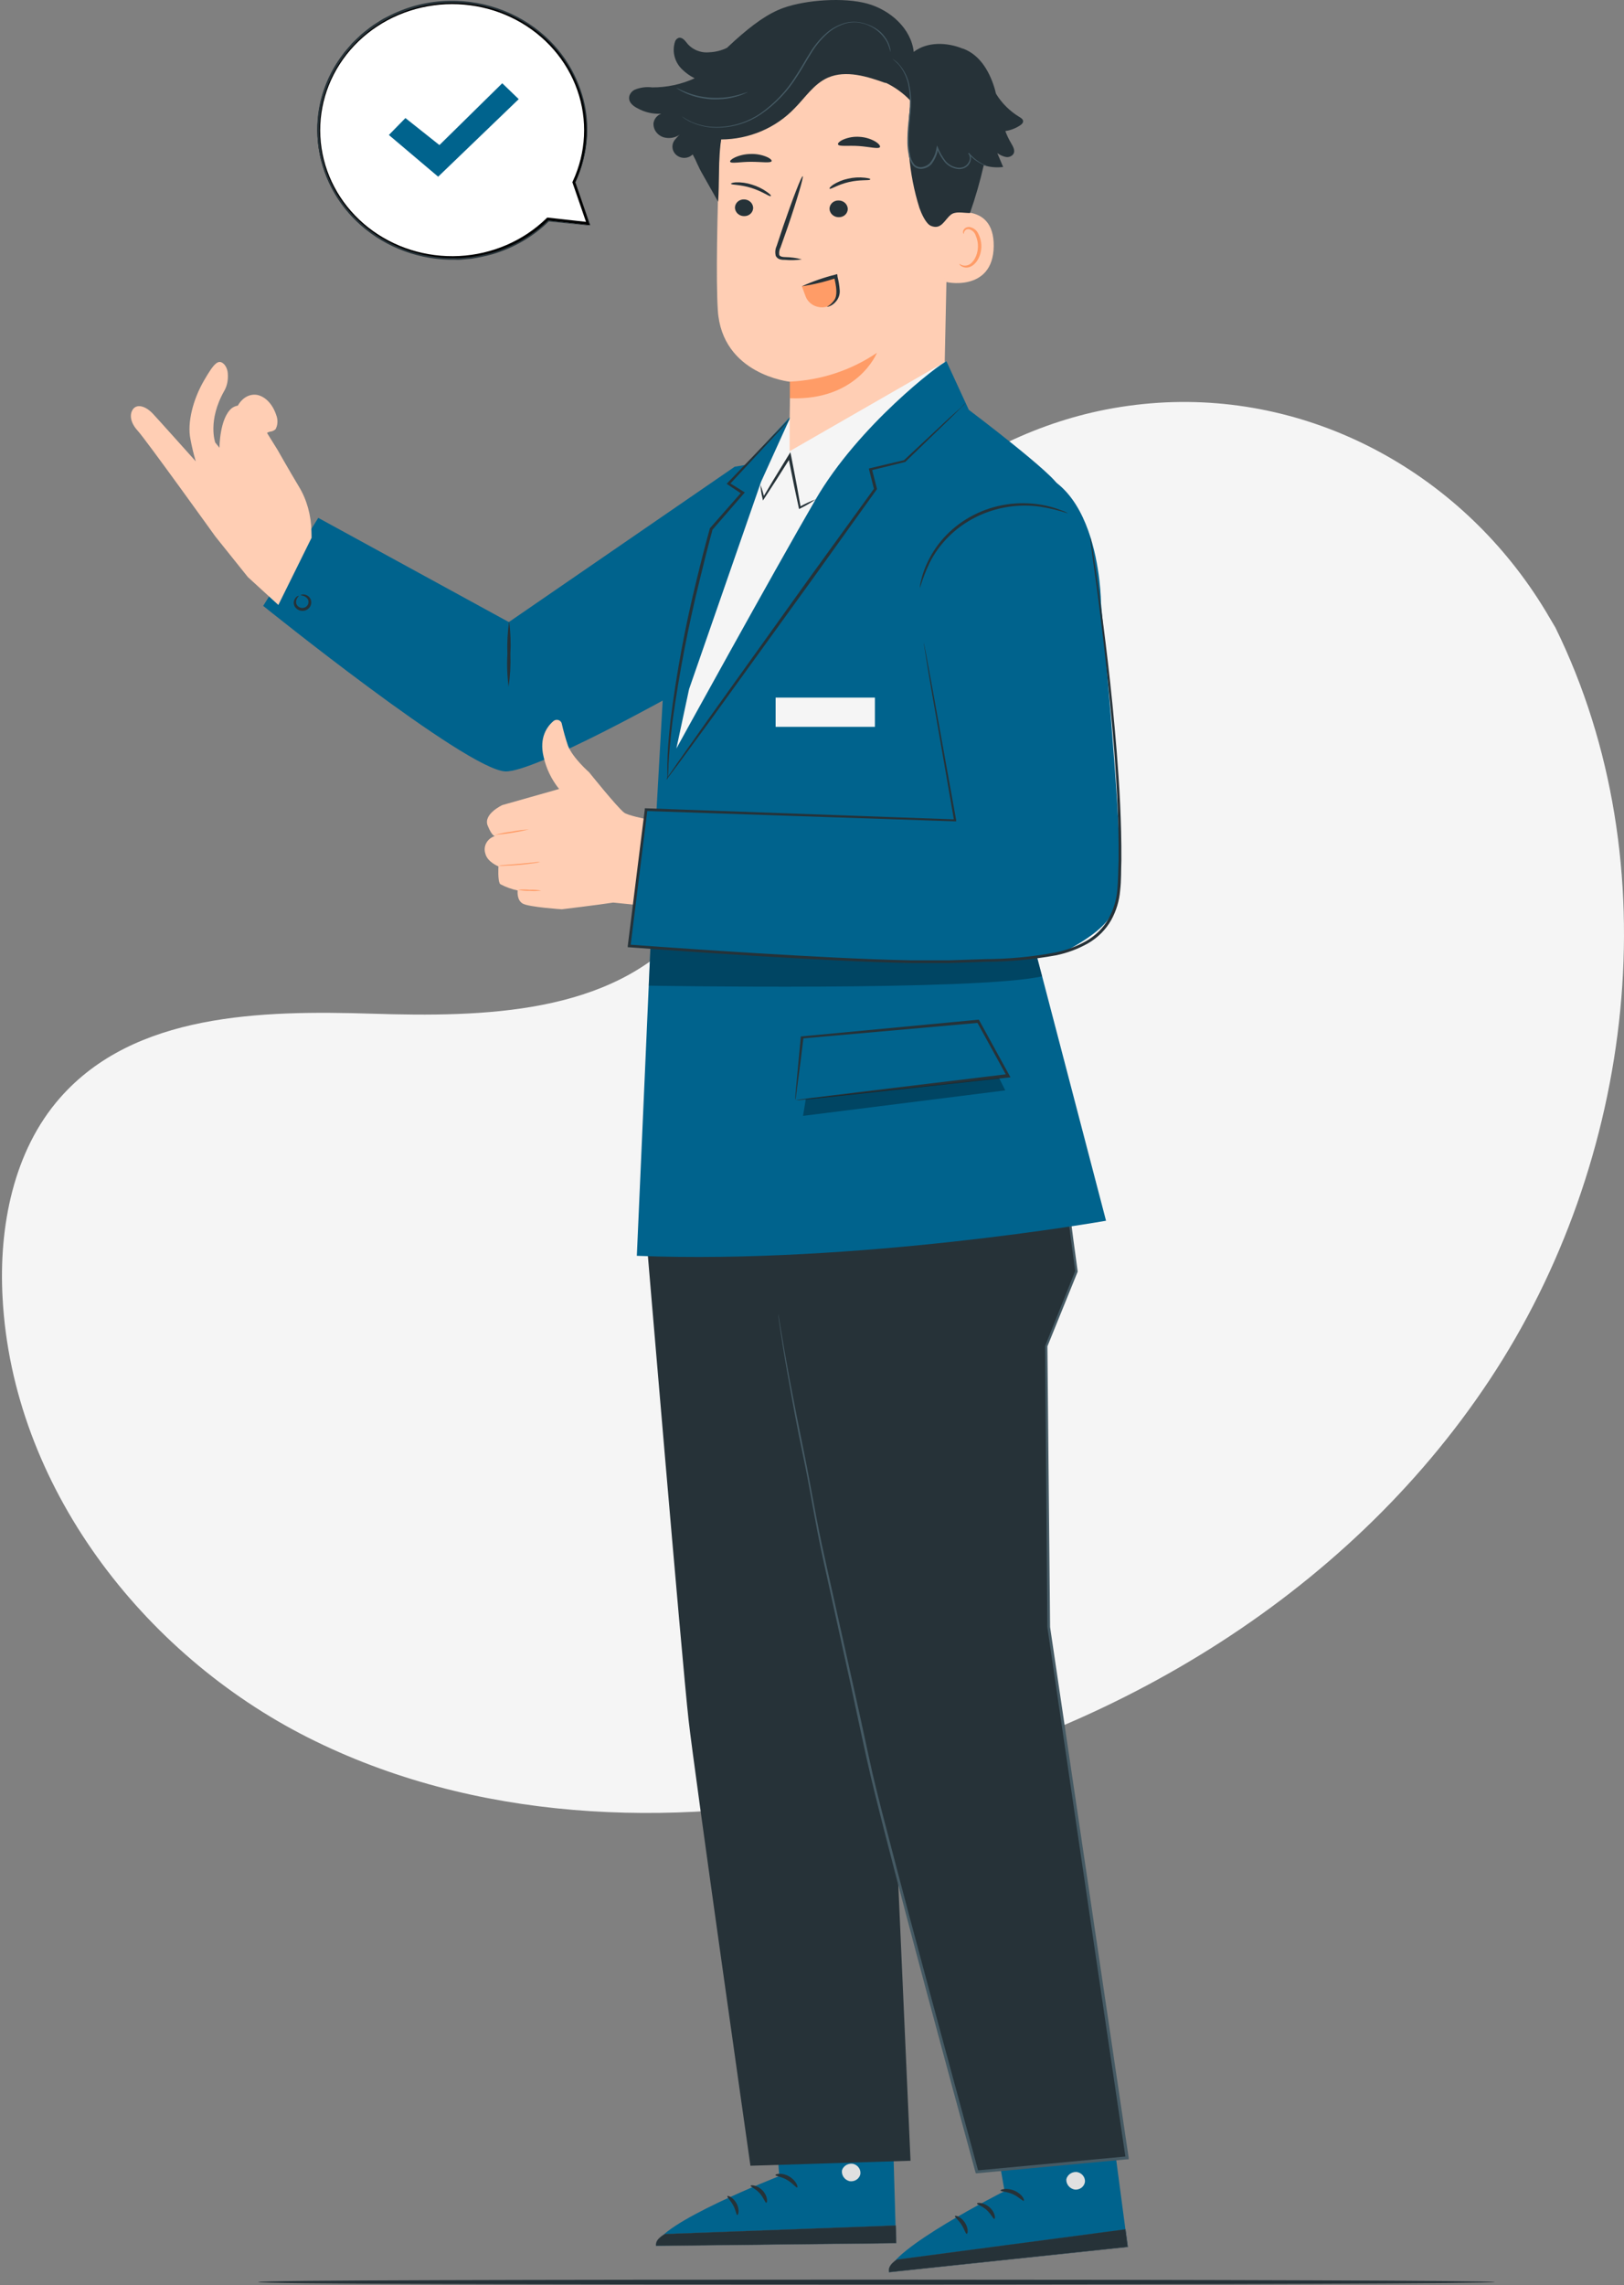 <svg width="578" height="813" viewBox="0 0 578 813" fill="none" xmlns="http://www.w3.org/2000/svg">
<rect x="0" y="0" width="578" height="813" fill="#808080" stroke="none"/>
<path d="M553.595 223.279L550.19 217.519C520.945 169.004 468.072 139.741 412.305 143.29C405.127 143.75 397.993 144.736 390.958 146.239C340.281 157.176 296.191 195.765 277.909 245.188C267.15 274.331 264.154 307.742 243.744 330.902C217.205 360.92 172.128 361.863 132.499 360.628C92.87 359.394 47.759 360.44 21.34 390.594C4.793 409.451 -0.467 436.314 0.912 461.617C4.436 528.475 50.755 588.475 109.671 618.167C168.588 647.858 237.939 650.584 302.422 637.504C392.677 619.11 478.575 568.727 530.137 490.949C581.699 413.171 594.824 307.228 553.595 223.279Z" fill="#F5F5F5"/>
<path d="M532 811.858C532 811.363 433.462 811 311.95 811C190.437 811 91.879 811.198 91.879 811.858C91.879 812.519 190.386 812.717 311.95 812.717C433.513 812.717 532 812.321 532 811.858Z" fill="#263238"/>
<path d="M209.302 79.512L195.191 77.942L194.957 77.915L194.788 78.08C186.48 86.154 175.308 90.971 163.466 91.576C151.624 92.182 139.976 88.533 130.812 81.352C121.648 74.171 115.633 63.978 113.94 52.782C112.248 41.585 115 30.187 121.659 20.827C128.319 11.466 138.407 4.818 149.944 2.199C161.481 -0.421 173.626 1.178 183.989 6.679C194.352 12.179 202.18 21.181 205.942 31.91C209.703 42.638 209.129 54.322 204.331 64.667L204.246 64.849L204.312 65.04L209.302 79.512Z" fill="white" stroke="black"/>
<path d="M210.032 80.097L209.66 79.09C209.433 78.419 209.081 77.451 208.627 76.168L204.66 64.897H204.929C204.899 64.919 204.863 64.931 204.826 64.931C204.788 64.931 204.752 64.919 204.722 64.897C204.7 64.872 204.688 64.84 204.688 64.808C204.688 64.775 204.7 64.744 204.722 64.719C207.901 57.761 209.208 50.154 208.524 42.59C208.313 40.249 207.92 37.927 207.346 35.642C206.672 33.205 205.816 30.817 204.784 28.496C202.529 23.446 199.33 18.83 195.343 14.876C189.138 8.726 181.244 4.373 172.568 2.317C163.891 0.261 154.783 0.586 146.29 3.254C137.798 5.921 130.265 10.824 124.558 17.398C118.85 23.972 115.199 31.952 114.025 40.419C113.088 47.418 113.845 54.529 116.235 61.205C118.487 67.485 122.178 73.204 127.041 77.945C135.651 86.434 147.38 91.389 159.745 91.763H161.811C162.499 91.816 163.19 91.816 163.877 91.763L167.782 91.427C170.229 91.059 172.65 90.551 175.034 89.907C182.635 87.735 189.546 83.778 195.136 78.399H195.26L206.272 79.722L209.143 80.057L210.135 80.195H209.205L206.375 79.899L195.219 78.754H195.343C189.751 84.219 182.809 88.251 175.158 90.48C172.752 91.13 170.311 91.651 167.844 92.039L163.919 92.395C163.231 92.446 162.54 92.446 161.853 92.395H159.787C147.314 92.041 135.468 87.089 126.731 78.577C121.797 73.773 118.043 67.981 115.74 61.62C113.203 54.791 112.361 47.493 113.281 40.301C114.291 32.865 117.2 25.781 121.752 19.672C122.291 18.898 122.884 18.159 123.528 17.462L125.367 15.31L127.433 13.336C128.077 12.673 128.767 12.053 129.499 11.48L131.71 9.743C132.458 9.177 133.237 8.65 134.044 8.164C134.829 7.67 135.594 7.137 136.4 6.683L138.899 5.42C145.4 2.176 152.599 0.419 159.931 0.288C166.585 0.166 173.193 1.361 179.34 3.797C185.488 6.232 191.041 9.856 195.652 14.441C199.679 18.453 202.9 23.136 205.156 28.259C206.191 30.597 207.04 33.005 207.697 35.464C208.291 37.772 208.685 40.122 208.875 42.492C209.492 50.16 208.071 57.854 204.743 64.857L204.495 64.719C204.508 64.706 204.525 64.695 204.542 64.688C204.56 64.681 204.579 64.678 204.598 64.678C204.618 64.678 204.637 64.681 204.654 64.688C204.672 64.695 204.688 64.706 204.702 64.719C206.375 69.694 207.656 73.523 208.524 76.129C208.937 77.392 209.267 78.359 209.474 79.031C209.681 79.702 210.032 80.097 210.032 80.097Z" fill="#263238"/>
<path d="M138.404 48.019L144.292 41.998L156.399 51.611L178.753 29.621L184.62 35.267L155.944 62.863L138.404 48.019Z" fill="#00638D"/>
<path d="M270.663 164.496L261.49 166.036L181.102 221.308L113.275 184.236L93.669 215.544C93.669 215.544 165.876 273.757 179.801 274.428C190.131 274.941 241.078 246.358 241.078 246.358L270.663 164.496Z" fill="#00638D"/>
<path d="M107.015 211.735C107.015 211.636 108.007 211.083 109.474 211.932C109.891 212.196 110.229 212.558 110.457 212.983C110.685 213.409 110.795 213.883 110.776 214.36C110.77 214.96 110.575 215.545 110.217 216.038C109.858 216.53 109.352 216.908 108.765 217.121C108.178 217.334 107.537 217.373 106.926 217.233C106.315 217.093 105.763 216.779 105.342 216.334C104.995 215.989 104.75 215.563 104.63 215.099C104.51 214.634 104.521 214.148 104.66 213.689C105.156 212.129 106.354 211.873 106.354 211.991C106.354 212.11 105.59 212.603 105.404 213.847C105.341 214.177 105.366 214.516 105.478 214.834C105.59 215.152 105.785 215.437 106.044 215.663C106.342 215.949 106.719 216.147 107.132 216.233C107.544 216.319 107.973 216.289 108.368 216.147C108.764 216.005 109.107 215.758 109.358 215.434C109.609 215.109 109.757 214.723 109.784 214.321C109.823 213.985 109.771 213.646 109.634 213.334C109.496 213.023 109.278 212.751 108.999 212.544C107.924 211.695 107.036 211.873 107.015 211.735Z" fill="#263238"/>
<path d="M181.02 244.305C180.507 240.443 180.362 236.545 180.586 232.658C180.437 228.766 180.645 224.869 181.205 221.012C181.718 224.88 181.87 228.784 181.66 232.678C181.796 236.564 181.581 240.454 181.02 244.305Z" fill="#263238"/>
<path d="M350.225 738.043L357.539 779.497C357.539 779.497 315.888 800.54 316.446 808.337L401.152 797.658L392.516 732.516L350.225 738.043Z" fill="#00638D"/>
<path d="M383.24 772.706C384.09 772.837 384.859 773.265 385.397 773.907C385.935 774.549 386.205 775.359 386.153 776.18C386.049 776.996 385.619 777.741 384.952 778.26C384.286 778.779 383.435 779.031 382.579 778.964C381.681 778.819 380.872 778.361 380.307 777.68C379.742 776.998 379.462 776.14 379.521 775.272C379.728 774.42 380.277 773.68 381.05 773.211C381.823 772.742 382.758 772.582 383.653 772.765" fill="#E0E0E0"/>
<path d="M401.441 799.375L400.615 793.059L319.235 803.837C319.235 803.837 315.681 805.811 316.446 808.357L401.441 799.375Z" fill="#263238"/>
<path d="M316.425 808.416C315.64 805.929 319.194 803.856 319.235 803.837L400.656 793.059L401.503 799.415L316.425 808.416ZM319.256 803.876C319.049 803.995 315.805 805.969 316.487 808.298L401.296 799.316L400.47 793.118L319.256 803.876Z" fill="#455A64"/>
<path d="M356.113 779.279C356.113 779.674 358.282 779.595 360.493 780.602C362.704 781.608 364.005 783.148 364.377 782.931C364.749 782.714 363.799 780.523 361.092 779.358C358.386 778.193 355.968 778.924 356.113 779.279Z" fill="#263238"/>
<path d="M347.725 783.919C347.725 784.314 349.564 784.748 351.196 786.248C352.828 787.749 353.489 789.466 353.902 789.387C354.316 789.308 354.254 787.058 352.188 785.242C350.122 783.426 347.684 783.544 347.725 783.919Z" fill="#263238"/>
<path d="M344.089 794.716C344.461 794.716 344.771 792.742 343.407 790.669C342.044 788.597 339.998 788.024 339.874 788.38C339.75 788.735 341.093 789.722 342.188 791.42C343.283 793.117 343.655 794.716 344.089 794.716Z" fill="#263238"/>
<path d="M355.555 769.646C355.762 769.981 357.621 769.211 359.956 769.053C362.29 768.895 364.232 769.389 364.398 769.053C364.563 768.718 362.621 767.494 359.832 767.691C357.043 767.889 355.307 769.369 355.555 769.646Z" fill="#263238"/>
<path d="M274.361 732.199L277.337 774.166C277.337 774.166 233.723 791.182 233.475 798.979L318.863 796.334L316.962 730.758L274.361 732.199Z" fill="#00638D"/>
<path d="M303.657 769.804C304.49 770.014 305.211 770.512 305.68 771.201C306.15 771.891 306.335 772.722 306.198 773.535C306.005 774.333 305.499 775.029 304.784 775.481C304.069 775.933 303.2 776.105 302.356 775.963C301.477 775.739 300.718 775.211 300.225 774.481C299.732 773.751 299.542 772.872 299.691 772.015C299.979 771.198 300.588 770.519 301.39 770.121C302.191 769.724 303.122 769.638 303.988 769.883" fill="#E0E0E0"/>
<path d="M319.008 798.032L318.842 791.695L236.76 794.735C236.76 794.735 233 796.453 233.517 798.979L319.008 798.032Z" fill="#263238"/>
<path d="M233.475 799.039C232.959 796.492 236.698 794.755 236.74 794.735L318.863 791.676L319.049 798.091L233.475 799.039ZM236.76 794.795C236.554 794.893 233.124 796.552 233.558 798.94L318.966 797.993L318.78 791.735L236.76 794.795Z" fill="#455A64"/>
<path d="M275.994 773.792C275.994 774.187 278.06 774.305 280.126 775.51C282.192 776.714 283.369 778.372 283.741 778.214C284.113 778.056 283.411 775.746 280.849 774.266C278.287 772.785 275.89 773.417 275.994 773.792Z" fill="#263238"/>
<path d="M267.151 777.602C267.151 777.996 268.907 778.608 270.374 780.247C271.841 781.885 272.316 783.662 272.729 783.642C273.142 783.622 273.328 781.352 271.469 779.339C269.61 777.325 267.151 777.227 267.151 777.602Z" fill="#263238"/>
<path d="M262.42 788.003C262.792 788.003 263.308 786.029 262.172 783.917C261.036 781.805 259.052 780.956 258.887 781.292C258.722 781.627 259.961 782.772 260.953 784.549C261.945 786.325 262.007 787.984 262.42 788.003Z" fill="#263238"/>
<path d="M276.407 764.158C276.593 764.513 278.473 763.901 280.849 763.98C283.225 764.059 285.084 764.711 285.291 764.355C285.497 764 283.679 762.638 280.89 762.599C278.101 762.559 276.2 763.842 276.407 764.158Z" fill="#263238"/>
<path d="M229.818 437.659C229.818 437.659 242.71 591.019 245.066 611.825C247.132 630.44 267.089 770.476 267.089 770.476L324.069 768.699L314.215 546.526V420.584L238.496 415.195L229.818 437.659Z" fill="#263238"/>
<path d="M274.093 428.183L378.57 410.871C377.868 414.286 383.198 452.325 383.198 452.325L372.372 478.796L373.24 578.819L401.172 767.652L347.766 772.646C347.766 772.646 313.677 648.62 308.512 623.451C303.347 598.283 291.385 548.025 289.257 533.753C288.1 526.054 280.787 493.562 277.068 467.485" fill="#263238"/>
<path d="M277.006 467.485C277.006 467.485 277.109 467.979 277.274 468.986C277.44 469.992 277.688 471.512 277.998 473.447C278.638 477.395 279.63 483.179 281.035 490.7C282.439 498.221 284.258 507.4 286.447 518.119C288.637 528.837 290.579 541.234 293.678 554.835L303.678 599.625C305.496 607.718 307.335 616.147 309.194 624.853C311.054 633.558 313.326 642.421 315.743 651.6C325.226 688.238 336.403 728.962 348.221 772.508L347.663 772.153L401.09 767.139L400.615 767.731C398.321 752.215 395.883 735.811 393.425 719.17C386.132 669.82 379.128 622.444 372.765 578.898C372.476 542.734 372.207 509.137 371.959 478.875L382.702 452.108V452.305C381.656 444.804 380.712 437.612 379.872 430.73C379.459 427.295 379.066 423.919 378.715 420.623C378.286 417.349 378.086 414.052 378.116 410.753L378.529 411.148L301.695 423.722L281.2 427.038L275.89 427.867C274.713 428.045 274.093 428.104 274.093 428.104L275.87 427.769L281.159 426.841L301.674 423.367L378.446 410.496H378.88V410.97C378.868 414.177 379.075 417.382 379.5 420.564C379.851 423.86 380.265 427.236 380.678 430.67C381.545 437.54 382.503 444.725 383.549 452.226V452.325V452.424C380.106 460.912 376.518 469.762 372.786 478.974V478.816C373.075 509.078 373.385 542.655 373.736 578.839C380.203 622.405 387.206 669.643 394.52 719.111C396.999 735.732 399.416 752.136 401.71 767.672V768.185H401.152L347.725 773.159H347.291L347.167 772.745C335.267 729.179 324.255 688.455 314.834 651.778C312.5 642.599 310.227 633.696 308.306 624.991C306.384 616.286 304.608 607.876 302.872 599.763C299.298 583.557 295.992 568.554 292.997 554.934C290.001 541.313 288.183 528.916 285.89 518.198C283.596 507.479 281.985 498.24 280.642 490.739C279.299 483.238 278.349 477.395 277.77 473.467C277.502 471.493 277.274 470.012 277.13 468.986C276.985 467.959 277.006 467.485 277.006 467.485Z" fill="#455A64"/>
<path d="M344.812 145.802C344.812 145.802 376.133 169.391 376.814 173.122L366.36 329.956L393.652 434.282C393.652 434.282 304.938 449.897 226.657 446.758L233.579 289.746L237.525 219.511L251.346 187.789L264.093 176.083L259.011 172.135L281.468 148.013L336.837 128.51L344.812 145.802Z" fill="#00638D"/>
<g opacity="0.3">
<path d="M367.621 335.207H231.575L230.893 350.663C230.893 350.663 347.477 352.637 370.906 347.327L367.621 335.207Z" fill="black"/>
</g>
<path d="M343.655 143.316C343.231 143.871 342.754 144.386 342.23 144.856L337.974 149.061L322.148 164.379H322.024L309.917 167.36L310.289 166.748C310.868 168.978 311.467 171.367 312.107 173.815V174.032L311.963 174.229L289.237 205.932L252.545 256.663L241.306 271.942L238.207 276.048C237.862 276.545 237.475 277.014 237.05 277.45C237.308 276.906 237.627 276.39 238 275.91L240.913 271.686C243.557 267.915 247.276 262.664 251.842 256.209L288.245 205.379C296.509 193.989 304.298 183.211 311.116 173.795V174.209L309.339 167.143L309.236 166.669L309.731 166.55L321.859 163.688L321.652 163.807L337.767 148.765L342.188 144.817C342.634 144.28 343.125 143.778 343.655 143.316Z" fill="#263238"/>
<path d="M336.879 128.51C334.523 129.339 305.62 151.29 290.311 177.643C275.002 203.996 240.727 266.295 240.727 266.295L245.251 245.153L270.87 171.405L281.014 149.059L336.879 128.51Z" fill="#F5F5F5"/>
<path d="M391.855 214.537C391.855 214.537 391.648 161.101 355.741 167.536L328.387 191.105C326.117 198.804 325.498 206.861 326.569 214.793C326.569 216.945 340.04 291.997 340.04 291.997L230.046 288.187L224.034 336.668C224.034 336.668 360.968 348.512 380.43 337.734C399.892 326.956 397.64 321.291 398.383 306.999C399.127 292.707 391.855 214.537 391.855 214.537Z" fill="#00638D"/>
<path d="M283.225 391.388L285.621 369.062L348.304 363.238L358.943 382.623L283.225 391.388Z" fill="#00638D"/>
<path d="M283.225 391.388C283.225 391.388 283.803 391.27 284.795 391.132L289.154 390.559L305.124 388.585L358.84 382.091L358.365 382.94L350.68 368.944L347.704 363.555L348.304 363.871L285.601 369.438L285.972 369.102C285.146 375.952 284.464 381.439 283.906 385.368C283.658 387.204 283.473 388.684 283.328 389.789C283.291 390.328 283.208 390.863 283.08 391.388C283.048 390.909 283.048 390.427 283.08 389.947C283.183 388.842 283.307 387.401 283.452 385.585C283.824 381.637 284.361 375.991 285.001 369.023V368.707H285.353L347.994 362.785H348.386L348.593 363.14L351.547 368.51L359.233 382.525L359.646 383.256L358.778 383.354L304.484 389.276L288.617 390.954L284.485 391.369L283.225 391.388Z" fill="#263238"/>
<g opacity="0.3">
<path d="M286.799 390.973L285.807 396.974L357.787 387.913L355.617 383.57L286.799 390.973Z" fill="black"/>
</g>
<path d="M311.384 248.174H276.056V258.577H311.384V248.174Z" fill="#F5F5F5"/>
<path d="M336.238 128.807L337.726 58.888C338.697 34.904 326.218 14.157 301.095 13.881L298.761 13.999C287.487 14.51 276.827 19.059 268.906 26.741C260.984 34.423 256.382 44.675 256.015 55.453C255.292 76.24 254.776 99.237 255.478 110.35C256.924 133.328 281.179 135.815 281.179 135.815C281.179 136.525 281.179 142.25 281.035 149.1V160.529L336.238 128.807Z" fill="#FFCEB4"/>
<path d="M281.117 135.775C292.262 135.255 303.017 131.692 312.107 125.51C312.107 125.51 305.29 142.644 281.117 141.677V135.775Z" fill="#FF9C67"/>
<path d="M295.331 67.158C295.848 67.316 298.286 65.638 302.211 64.75C306.136 63.861 309.297 64.276 309.649 63.921C310 63.565 309.235 63.427 307.831 63.23C305.807 62.998 303.756 63.118 301.777 63.585C299.845 63.986 298.013 64.743 296.385 65.816C295.331 66.566 295.063 67.099 295.331 67.158Z" fill="#263238"/>
<path d="M295.228 74.285C295.26 75.097 295.625 75.864 296.243 76.421C296.861 76.978 297.684 77.282 298.534 77.266C298.947 77.279 299.36 77.213 299.747 77.071C300.133 76.929 300.486 76.715 300.785 76.441C301.083 76.167 301.321 75.838 301.485 75.475C301.648 75.111 301.733 74.72 301.736 74.324C301.709 73.513 301.35 72.744 300.735 72.183C300.121 71.621 299.301 71.313 298.451 71.324C298.034 71.311 297.619 71.377 297.23 71.52C296.841 71.663 296.486 71.878 296.185 72.154C295.885 72.43 295.645 72.761 295.481 73.127C295.317 73.493 295.231 73.887 295.228 74.285Z" fill="#263238"/>
<path d="M285.394 92.267C283.439 91.765 281.427 91.493 279.403 91.458C278.452 91.458 277.564 91.26 277.337 90.648C277.221 89.72 277.394 88.78 277.832 87.944C278.617 85.733 279.444 83.404 280.291 80.956C283.679 71.086 286.096 62.815 285.683 62.697C285.27 62.578 282.15 70.593 278.762 80.463C277.956 82.91 277.171 85.259 276.428 87.49C275.904 88.613 275.794 89.873 276.118 91.063C276.276 91.373 276.505 91.645 276.787 91.86C277.07 92.075 277.398 92.228 277.75 92.307C278.277 92.426 278.82 92.472 279.361 92.445C281.372 92.637 283.4 92.577 285.394 92.267Z" fill="#263238"/>
<path d="M298.265 51.386C298.637 52.234 301.881 51.682 305.723 51.958C309.566 52.234 312.727 53.123 313.182 52.313C313.388 51.938 312.81 51.129 311.529 50.34C309.83 49.363 307.909 48.794 305.93 48.681C303.956 48.538 301.976 48.864 300.166 49.629C298.782 50.241 298.1 50.971 298.265 51.386Z" fill="#263238"/>
<path d="M259.879 57.565C260.271 58.276 263.432 57.565 267.254 57.565C271.076 57.565 274.196 58.078 274.609 57.368C274.795 57.032 274.196 56.381 272.874 55.808C271.111 55.073 269.198 54.722 267.275 54.782C265.335 54.788 263.418 55.192 261.656 55.966C260.333 56.578 259.693 57.23 259.879 57.565Z" fill="#263238"/>
<path d="M336.589 76.339C337.003 76.141 353.861 71.068 353.675 87.591C353.489 104.113 336.156 100.54 336.135 100.066C336.114 99.593 336.589 76.339 336.589 76.339Z" fill="#FFCEB4"/>
<path d="M341.486 93.866C341.486 93.866 341.775 94.063 342.291 94.3C343.014 94.576 343.82 94.576 344.543 94.3C346.382 93.668 347.952 90.925 348.056 87.944C348.117 86.53 347.849 85.121 347.271 83.818C347.113 83.297 346.826 82.82 346.434 82.428C346.042 82.037 345.556 81.741 345.019 81.568C344.675 81.482 344.311 81.512 343.987 81.652C343.664 81.792 343.401 82.034 343.242 82.338C342.994 82.811 343.097 83.147 343.015 83.167C342.932 83.187 342.643 82.891 342.787 82.2C342.901 81.795 343.147 81.435 343.49 81.173C343.728 81.005 343.998 80.884 344.285 80.817C344.573 80.749 344.871 80.736 345.163 80.778C345.87 80.921 346.528 81.233 347.073 81.686C347.619 82.138 348.035 82.716 348.283 83.364C348.994 84.806 349.335 86.39 349.275 87.983C349.13 91.319 347.312 94.419 344.791 95.09C344.325 95.21 343.837 95.23 343.362 95.148C342.887 95.066 342.436 94.884 342.044 94.616C341.506 94.261 341.382 93.886 341.486 93.866Z" fill="#FF9C67"/>
<path d="M260.209 65.442C260.581 65.817 263.556 65.64 267.378 66.844C271.2 68.048 273.721 69.884 274.196 69.785C274.671 69.686 274.196 69.173 273.019 68.324C271.392 67.156 269.568 66.261 267.626 65.679C265.766 65.075 263.805 64.801 261.841 64.87C260.54 64.969 260.023 65.265 260.209 65.442Z" fill="#263238"/>
<path d="M261.573 73.89C261.6 74.702 261.959 75.471 262.574 76.032C263.188 76.593 264.008 76.901 264.858 76.891C265.273 76.901 265.686 76.832 266.072 76.689C266.459 76.545 266.812 76.329 267.11 76.053C267.408 75.777 267.646 75.447 267.809 75.083C267.972 74.718 268.058 74.326 268.06 73.93C268.028 73.121 267.666 72.358 267.053 71.801C266.439 71.244 265.622 70.938 264.775 70.949C264.361 70.936 263.949 71.002 263.562 71.144C263.176 71.285 262.823 71.499 262.524 71.774C262.226 72.048 261.988 72.376 261.824 72.74C261.661 73.103 261.576 73.495 261.573 73.89Z" fill="#263238"/>
<path d="M224.034 34.015C224.352 33.1 225.035 32.341 225.934 31.903C227.886 31.105 230.028 30.825 232.132 31.093C237.357 31.114 242.52 30.008 247.235 27.856C245.635 27.052 244.172 26.02 242.896 24.796C241.55 23.541 240.589 21.958 240.116 20.218C239.642 18.479 239.675 16.649 240.21 14.926C240.293 14.6 240.457 14.297 240.687 14.043C240.917 13.789 241.207 13.591 241.533 13.466C242.607 13.169 243.599 14.196 244.239 15.005C245.151 16.259 246.4 17.254 247.854 17.887C249.309 18.519 250.915 18.765 252.503 18.598C254.702 18.506 256.853 17.954 258.804 16.979L259.011 16.762L261.573 14.393C267.915 8.708 273.328 4.78 278.845 2.806C286.943 -0.076 300.372 -1.004 308.678 1.286C316.983 3.576 324.297 10.248 325.206 18.46C329.999 14.788 337.023 14.986 342.663 17.315H342.808C349.109 19.644 352.56 26.139 354.254 32.377C354.254 32.712 354.44 33.068 354.522 33.403C356.555 36.723 359.388 39.532 362.786 41.595C363.385 41.95 364.067 42.385 364.129 43.056C364.191 43.727 363.592 44.28 362.993 44.655C361.438 45.67 359.667 46.344 357.807 46.629C358.362 48.125 359.053 49.572 359.873 50.952C360.555 52.117 361.381 53.538 360.72 54.722C360.424 55.162 359.994 55.504 359.487 55.701C358.981 55.899 358.423 55.943 357.89 55.828C356.822 55.578 355.822 55.113 354.956 54.466L357.022 59.401C354.703 59.703 352.343 59.493 350.122 58.789C348.818 64.536 347.183 70.21 345.225 75.785C342.581 75.785 340.081 75.054 338.387 76.416C336.114 78.272 335.019 81.845 331.362 80.365C329.503 79.634 327.891 75.824 327.23 73.969C323.371 61.658 322.329 48.699 324.173 35.969C321.603 33.218 318.503 30.966 315.041 29.337L315.33 29.593C308.678 27.205 301.137 24.816 294.67 27.619C289.67 29.83 286.633 34.666 282.853 38.476C279.534 41.962 275.494 44.752 270.988 46.669C266.482 48.585 261.609 49.587 256.676 49.61C255.561 56.519 256.098 65.402 255.581 71.758L249.611 61.197C249.177 60.427 248.805 59.657 248.454 58.868L248.33 58.651C247.803 57.383 247.203 56.144 246.532 54.939C246.151 55.318 245.696 55.621 245.192 55.831C244.688 56.041 244.146 56.155 243.596 56.165C242.486 56.185 241.413 55.783 240.613 55.048C239.813 54.312 239.352 53.303 239.331 52.243C239.309 51.182 239.73 50.157 240.5 49.392C241.085 48.642 241.781 47.977 242.566 47.419C241.718 48.165 240.683 48.689 239.56 48.938C238.437 49.187 237.266 49.153 236.161 48.84C235.068 48.494 234.126 47.813 233.479 46.903C232.833 45.993 232.519 44.904 232.587 43.806C232.697 43.066 233.008 42.366 233.491 41.777C233.973 41.188 234.609 40.73 235.335 40.45C232.354 40.625 229.388 39.937 226.823 38.476C225.025 37.588 223.414 36.048 224.034 34.015Z" fill="#263238"/>
<path d="M317.562 20.908C318.399 21.571 319.187 22.29 319.917 23.06C321.747 25.306 322.942 27.964 323.388 30.778C323.754 32.732 323.906 34.717 323.842 36.7C323.842 38.812 323.574 41.083 323.326 43.451C323.041 45.949 322.917 48.46 322.954 50.972C322.989 52.297 323.134 53.617 323.388 54.92C323.554 56.345 324.101 57.705 324.978 58.868C325.387 59.324 325.912 59.67 326.502 59.874C327.092 60.078 327.727 60.133 328.346 60.033C329.533 59.86 330.624 59.311 331.445 58.473C332.787 56.788 333.635 54.792 333.904 52.69H333.408C334.079 54.444 335.019 56.094 336.197 57.585C337.332 58.966 338.983 59.872 340.804 60.112C341.649 60.227 342.511 60.103 343.283 59.757C344.016 59.429 344.623 58.891 345.019 58.217C345.383 57.617 345.575 56.936 345.576 56.243C345.565 55.581 345.309 54.945 344.853 54.447L344.585 54.644C345.971 56.246 347.696 57.551 349.647 58.473C350.162 58.716 350.693 58.927 351.237 59.105L351.795 59.263C351.795 59.263 351.63 59.263 351.279 59.026C350.927 58.789 350.39 58.651 349.729 58.316C347.849 57.318 346.192 55.976 344.853 54.367L344.605 54.565C344.975 55.065 345.173 55.661 345.173 56.272C345.173 56.884 344.975 57.48 344.605 57.98C344.237 58.579 343.69 59.06 343.035 59.362C342.324 59.644 341.546 59.739 340.783 59.638C339.087 59.389 337.557 58.527 336.507 57.23C335.377 55.768 334.472 54.16 333.821 52.453L333.511 51.722L333.325 52.512C333.06 54.514 332.247 56.413 330.97 58.019C330.234 58.769 329.262 59.268 328.201 59.441C327.676 59.525 327.136 59.476 326.636 59.3C326.136 59.123 325.692 58.825 325.35 58.434C324.539 57.366 324.033 56.114 323.883 54.802C323.624 53.5 323.479 52.179 323.45 50.854C323.401 48.362 323.511 45.871 323.78 43.392C324.007 41.023 324.235 38.753 324.255 36.602C324.297 34.615 324.117 32.63 323.718 30.68C323.235 27.824 321.958 25.144 320.02 22.922C319.322 22.126 318.491 21.446 317.562 20.908Z" fill="#455A64"/>
<path d="M242.669 41.417C242.669 41.417 242.669 41.417 242.855 41.595L243.433 42.01C243.752 42.252 244.091 42.469 244.446 42.661C244.907 42.951 245.391 43.208 245.892 43.431C249.108 44.906 252.66 45.584 256.222 45.405C261.479 45.2 266.561 43.541 270.849 40.628C276.032 37.043 280.392 32.481 283.658 27.224C285.497 24.48 286.985 21.677 288.637 19.072C290.132 16.548 291.996 14.241 294.174 12.222C296.141 10.374 298.553 9.018 301.199 8.274C302.401 7.994 303.641 7.887 304.876 7.958C306.012 8.057 307.13 8.296 308.202 8.669C310.048 9.32 311.725 10.344 313.12 11.669C314.177 12.668 315.063 13.821 315.743 15.084C316.253 16.201 316.64 17.366 316.9 18.558C316.905 18.48 316.905 18.401 316.9 18.322C316.9 18.124 316.9 17.887 316.9 17.611C316.73 16.715 316.452 15.841 316.074 15.005C315.42 13.69 314.54 12.489 313.471 11.452C311.997 10.139 310.242 9.149 308.326 8.55C307.225 8.151 306.071 7.898 304.897 7.8C303.622 7.698 302.339 7.791 301.095 8.077C298.365 8.793 295.865 10.15 293.823 12.024C291.587 14.061 289.68 16.402 288.162 18.973C286.489 21.579 285.001 24.382 283.183 27.086C279.956 32.288 275.663 36.814 270.56 40.391C266.348 43.258 261.366 44.915 256.201 45.168C252.723 45.348 249.251 44.725 246.078 43.352C244.898 42.78 243.759 42.133 242.669 41.417Z" fill="#455A64"/>
<path d="M240.748 31.291C240.748 31.291 241.037 31.528 241.595 31.883C242.403 32.372 243.245 32.807 244.115 33.186C245.407 33.752 246.748 34.208 248.123 34.548C249.809 34.959 251.531 35.223 253.268 35.338C255.006 35.408 256.748 35.336 258.474 35.12C259.876 34.924 261.259 34.614 262.606 34.193C263.52 33.925 264.412 33.588 265.271 33.186C265.591 33.052 265.896 32.886 266.18 32.692C266.18 32.692 264.796 33.206 262.503 33.837C261.147 34.197 259.766 34.461 258.371 34.627C256.678 34.822 254.97 34.875 253.268 34.785C251.569 34.683 249.883 34.445 248.226 34.074C246.881 33.753 245.562 33.337 244.28 32.831C242.07 31.962 240.81 31.212 240.748 31.291Z" fill="#455A64"/>
<path d="M297.48 98.25C297.48 98.25 288.72 100.698 285.394 101.843L286.737 105.495C287.032 106.246 287.483 106.932 288.064 107.511C288.645 108.091 289.343 108.551 290.116 108.865C290.889 109.179 291.72 109.34 292.56 109.337C293.4 109.334 294.23 109.169 295.001 108.85C296.094 108.364 297.006 107.57 297.615 106.576C298.224 105.581 298.502 104.433 298.41 103.284C298.234 101.586 297.923 99.903 297.48 98.25Z" fill="#FF9C67"/>
<path d="M285.394 101.843C289.225 100.111 293.215 98.724 297.315 97.697L297.935 97.5L298.079 98.151V98.408C298.482 99.996 298.745 101.614 298.864 103.244C298.975 104.668 298.517 106.078 297.583 107.192C295.951 109.166 294.216 109.166 294.236 109.166C294.257 109.166 295.641 108.554 296.902 106.798C298.162 105.041 297.687 102.04 296.902 98.704V98.428L297.666 98.882C293.682 100.237 289.573 101.228 285.394 101.843Z" fill="#263238"/>
<path d="M199.903 257.275C199.813 257.006 199.655 256.762 199.443 256.566C199.231 256.369 198.972 256.225 198.688 256.147C198.404 256.069 198.104 256.059 197.815 256.118C197.526 256.177 197.257 256.303 197.031 256.485C194.758 258.361 191.804 262.407 193.478 269.237C194.393 273.401 196.278 277.314 198.994 280.686L178.788 286.411C178.788 286.411 171.867 289.609 173.582 293.754C175.297 297.9 176.247 297.406 176.247 297.406C175.578 297.593 174.954 297.906 174.414 298.327C173.874 298.749 173.428 299.269 173.102 299.858C172.776 300.448 172.578 301.093 172.518 301.757C172.459 302.421 172.539 303.09 172.756 303.723C173.458 306.664 177.404 308.224 177.404 308.224C177.404 308.224 177.073 313.554 178.045 314.541C179.985 315.574 182.073 316.332 184.243 316.791C184.243 316.791 183.788 320.285 186.143 321.509C188.498 322.733 199.944 323.483 199.944 323.483C199.944 323.483 213.228 321.884 218.249 321.094L225.872 321.864L229.674 291.326C229.674 291.326 223.331 290.083 222.071 289.056C219.385 286.865 209.675 274.745 209.675 274.745C209.675 274.745 203.869 269.672 202.155 265.309C201.263 262.669 200.511 259.987 199.903 257.275Z" fill="#FFCEB4"/>
<path d="M188.271 295.076C184.254 296.036 180.165 296.696 176.041 297.05C178.027 296.49 180.059 296.087 182.115 295.846C184.144 295.447 186.202 295.189 188.271 295.076Z" fill="#FF9C67"/>
<path d="M192.321 306.624C191.618 306.855 190.89 307.007 190.151 307.078C188.808 307.275 186.949 307.512 184.862 307.69C182.776 307.867 180.916 307.966 179.553 308.005C178.818 308.079 178.077 308.079 177.342 308.005C178.061 307.843 178.794 307.751 179.532 307.729L184.821 307.295L190.11 306.801C190.839 306.676 191.58 306.616 192.321 306.624Z" fill="#FF9C67"/>
<path d="M192.63 316.831C191.261 317.006 189.875 317.039 188.498 316.929C187.11 316.969 185.722 316.843 184.366 316.554C185.739 316.406 187.125 316.406 188.498 316.554C189.882 316.49 191.269 316.583 192.63 316.831Z" fill="#FF9C67"/>
<path d="M237.525 277.449C237.476 276.956 237.476 276.461 237.525 275.968V271.764C237.525 268.112 237.917 262.822 238.64 256.327C240.758 239.426 243.876 222.653 247.979 206.089C249.487 199.831 251.036 193.791 252.627 188.066V187.967L263.928 175.097L264.031 175.748L259.032 172.393L258.619 172.116L258.949 171.761L274.919 155.14L279.402 150.679L280.601 149.494C280.731 149.355 280.876 149.229 281.035 149.119C281.035 149.119 280.931 149.297 280.704 149.593C280.477 149.889 280.022 150.343 279.588 150.856L275.27 155.515L259.61 172.393V171.761L264.651 174.919L265.085 175.176L264.755 175.571L253.515 188.52L253.619 188.323C252.069 194.028 250.52 200.167 249.032 206.326C244.942 222.854 241.722 239.569 239.384 256.406C238.578 262.881 238.144 268.132 237.938 271.783C237.938 273.521 237.793 274.922 237.752 275.968C237.725 276.468 237.648 276.963 237.525 277.449Z" fill="#263238"/>
<path d="M388.115 191.186C388.115 191.186 388.239 191.62 388.384 192.508C388.529 193.396 388.735 194.739 389.024 196.456C389.562 199.891 390.326 205.004 391.256 211.557C393.053 224.704 395.532 243.733 397.454 267.382C398.383 279.226 399.189 292.156 399.107 306.112C398.962 309.606 399.107 313.139 398.673 316.771C398.375 320.486 397.278 324.101 395.45 327.392C393.518 330.794 390.663 333.637 387.186 335.623C383.651 337.621 379.799 339.054 375.781 339.867C367.52 341.372 359.131 342.138 350.721 342.157L337.726 342.611C335.536 342.611 333.325 342.611 331.114 342.611C328.904 342.611 326.673 342.611 324.441 342.611C306.591 342.256 288.142 341.21 269.258 340.084C253.825 339.137 238.682 338.11 223.992 337.005H223.435V336.472C225.501 319.673 227.567 303.447 229.488 287.99V287.556H229.942L339.916 291.504L339.564 291.899C336.094 271.922 333.366 256.012 331.445 245.076C330.515 239.628 329.813 235.423 329.379 232.541C329.152 231.139 328.987 230.073 328.863 229.303C328.795 228.944 328.747 228.582 328.718 228.218C328.718 228.218 328.718 228.573 328.945 229.303L329.565 232.521C330.102 235.383 330.867 239.588 331.879 244.997C333.842 255.952 336.713 271.823 340.308 291.781V292.195H339.874L229.901 288.523L230.418 288.109C228.496 303.565 226.492 319.792 224.406 336.59L223.93 336.038C238.599 337.123 253.743 338.15 269.196 339.097C288.059 340.223 306.508 341.269 324.317 341.644C326.549 341.644 328.759 341.644 330.97 341.644C333.18 341.644 335.37 341.644 337.56 341.644L350.556 341.21C358.919 341.187 367.262 340.407 375.472 338.88C379.386 338.101 383.141 336.714 386.587 334.774C389.924 332.869 392.664 330.142 394.52 326.878C396.291 323.698 397.36 320.204 397.66 316.613C397.991 313.06 397.97 309.487 398.115 306.033C398.239 292.215 397.474 279.167 396.586 267.342C394.727 243.654 392.351 224.684 390.698 211.537C389.81 204.984 389.128 199.891 388.632 196.397C388.405 194.699 388.239 193.377 388.115 192.449C387.991 191.521 388.115 191.186 388.115 191.186Z" fill="#263238"/>
<path d="M380.141 182.657C376.989 181.623 373.755 180.831 370.472 180.288C362.5 179.117 354.346 180.424 347.212 184.018C340.077 187.611 334.34 193.3 330.846 200.245C329.455 203.141 328.309 206.137 327.416 209.207C327.427 208.34 327.552 207.478 327.788 206.641C328.322 204.328 329.119 202.077 330.164 199.929C333.572 192.721 339.399 186.806 346.722 183.119C354.046 179.433 362.447 178.186 370.596 179.577C373.041 179.981 375.431 180.643 377.723 181.551C378.578 181.813 379.392 182.185 380.141 182.657Z" fill="#263238"/>
<path d="M290.311 177.642C288.575 178.863 286.737 179.945 284.815 180.879L284.402 181.116L284.299 180.643C283.369 176.477 282.088 170.378 280.766 163.587L280.518 162.324L281.51 162.502C277.667 168.641 274.217 174.01 271.986 177.385L271.531 178.057L271.386 177.287C270.987 175.72 270.745 174.12 270.663 172.51C271.249 174.018 271.705 175.569 272.027 177.149H271.428C273.494 173.655 276.758 168.206 280.58 162.047L281.303 160.883L281.572 162.205L281.82 163.469C283.163 170.279 284.299 176.398 285.001 180.583L284.485 180.346C286.351 179.303 288.299 178.399 290.311 177.642Z" fill="#263238"/>
<path d="M106.459 173.237C102.738 167.035 98.789 160.054 98.789 160.054L95.031 154.004C95.361 153.798 95.711 153.651 96.074 153.567C96.778 153.518 97.451 153.235 98.037 152.742C98.453 152.049 98.698 151.184 98.741 150.259C98.784 149.333 98.622 148.392 98.277 147.556C97.671 145.735 96.742 144.129 95.584 142.895C94.425 141.661 93.075 140.842 91.666 140.517C90.315 140.259 88.964 140.472 87.736 141.135C86.508 141.799 85.444 142.892 84.641 144.314C83.878 144.419 83.147 144.726 82.487 145.219C78.128 148.799 78.109 159.305 78.109 159.305L76.603 157.422C76.603 157.422 73.781 149.667 79.844 139.002C80.779 137.392 81.223 135.316 81.091 133.174C81.082 132.528 80.969 131.883 80.76 131.285C80.55 130.687 80.249 130.152 79.88 129.719C77.855 127.561 76.334 128.884 72.508 135.548C68.682 142.212 66.593 150.389 67.771 156.182C68.268 158.878 68.905 161.535 69.678 164.13C69.678 164.13 55.316 148.097 54.363 147.13C51.681 144.319 48.583 143.57 47.198 145.765C46.3 147.18 45.991 149.935 49.076 153.314C51.791 156.248 76.622 190.823 76.622 190.823L88.208 205.287L99.068 215.217L110.892 191.307L110.847 189.111C110.762 183.403 109.207 177.775 106.459 173.237Z" fill="#FFCEB4"/>
</svg>

